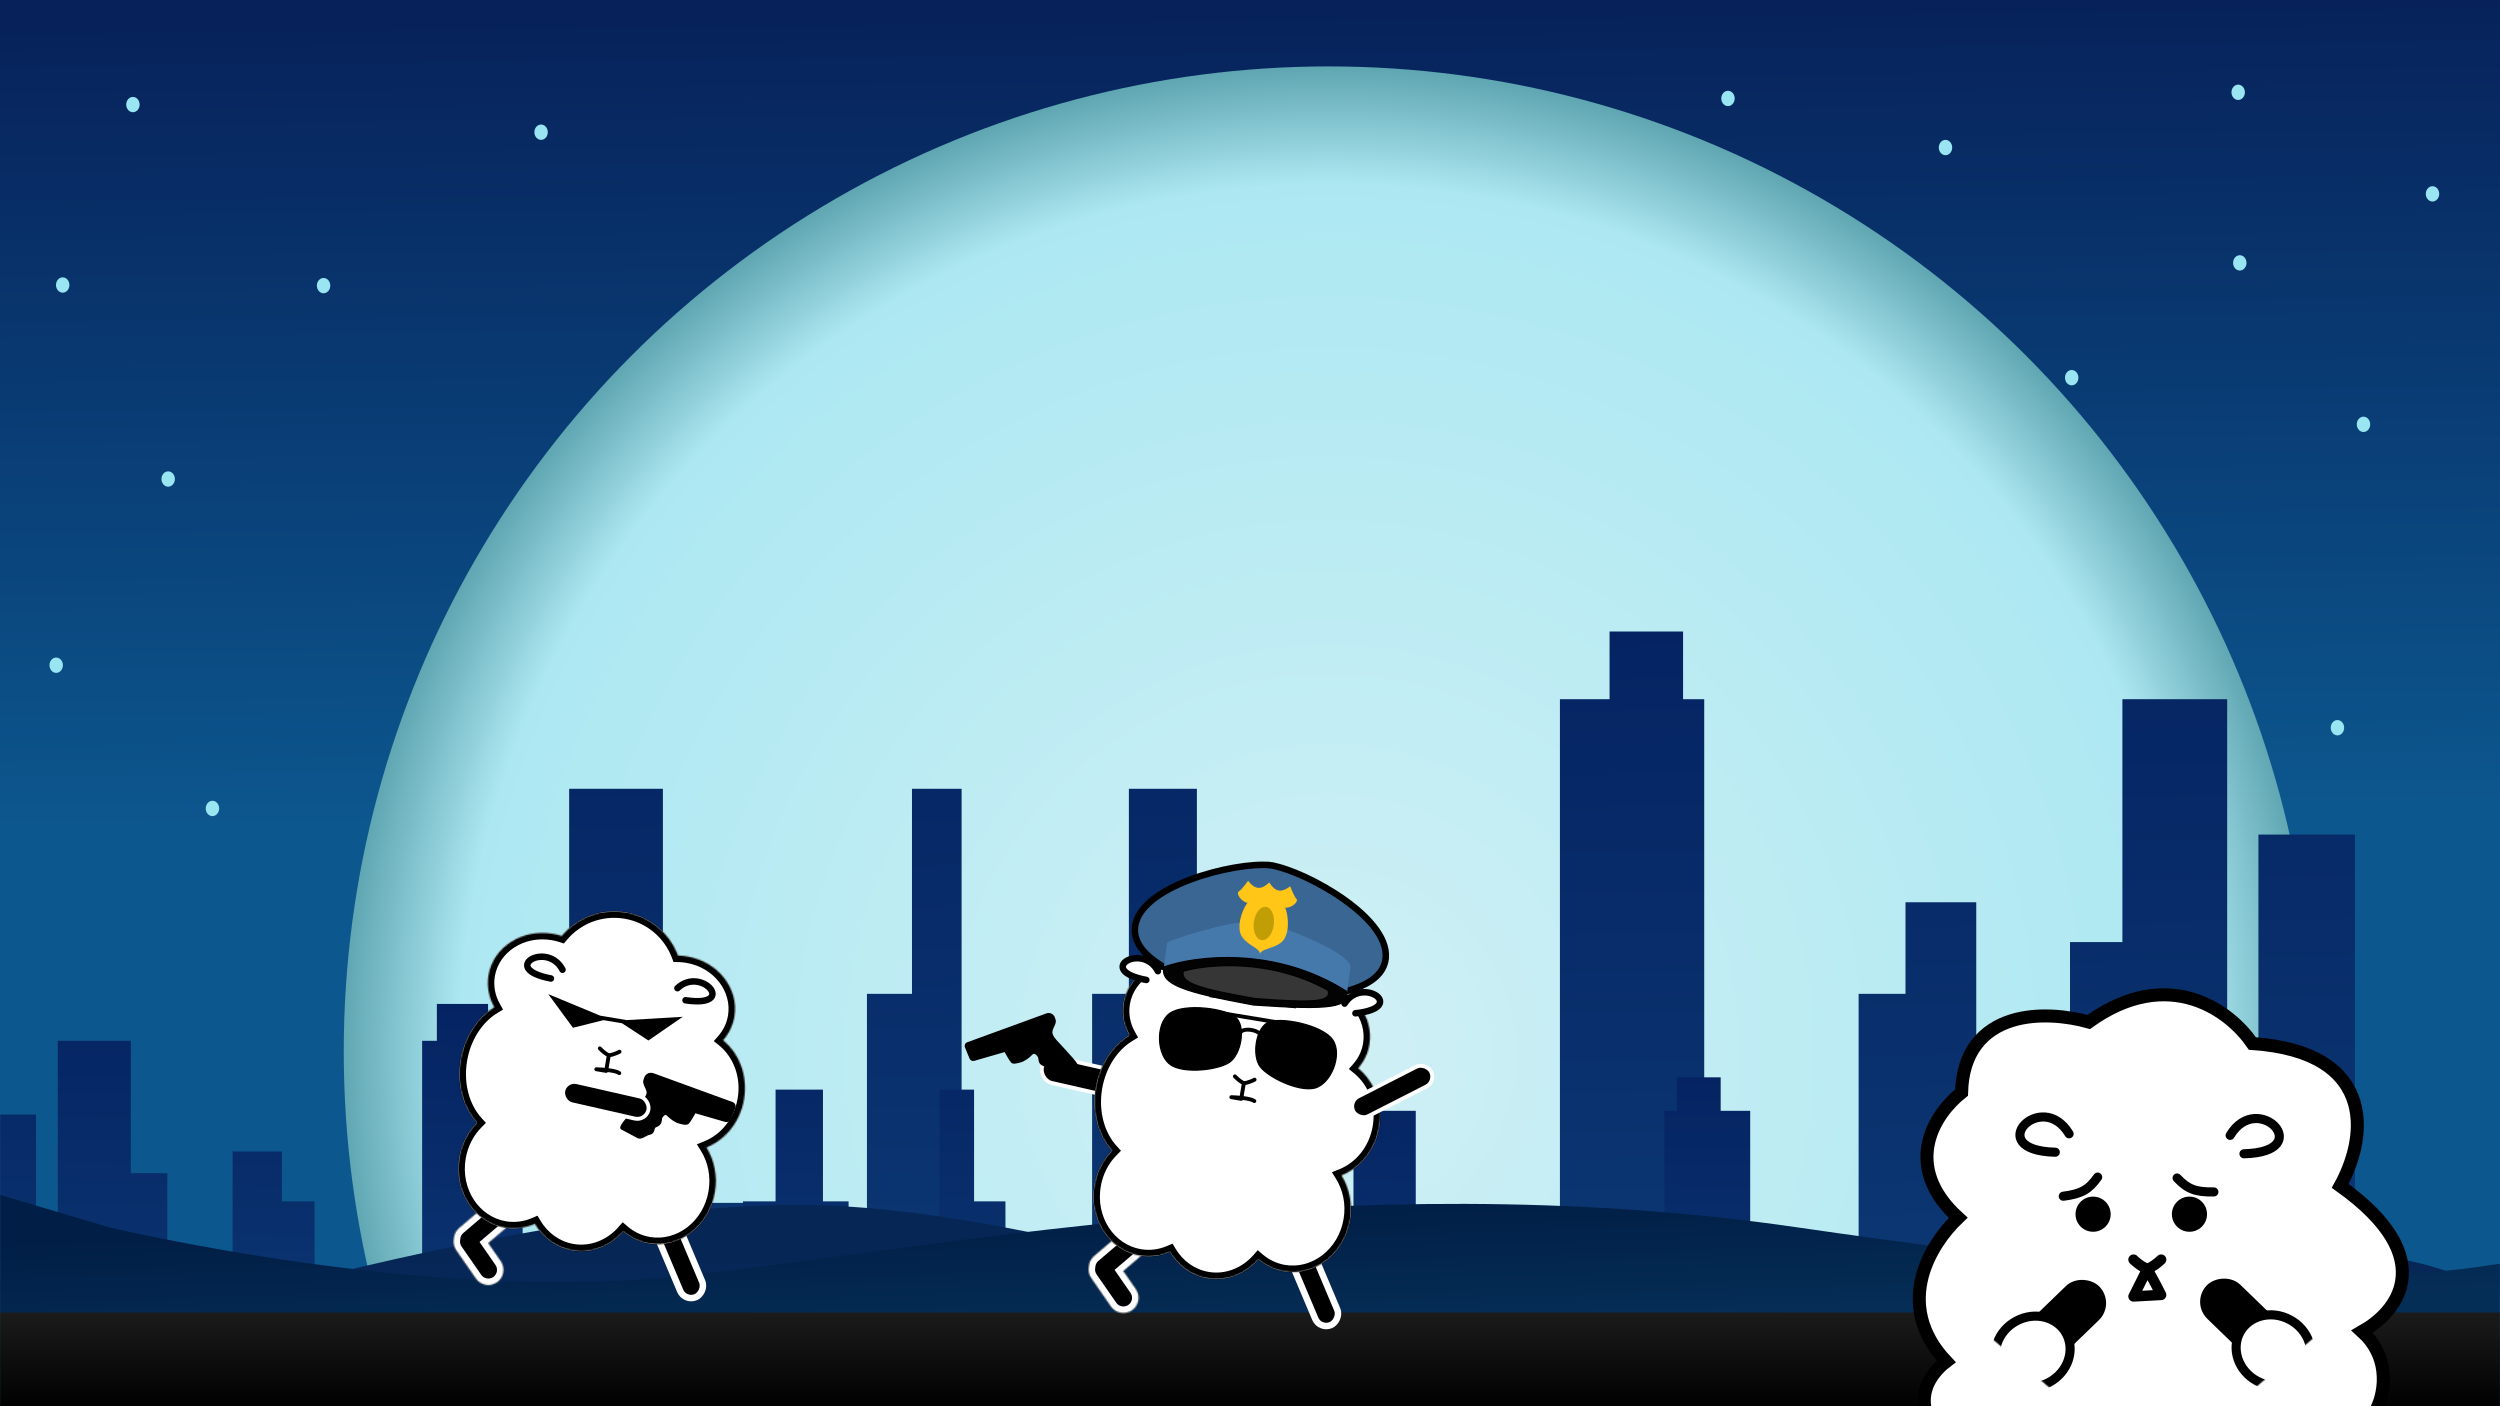 <svg width="1920" height="1080" viewBox="0 0 1920 1080" fill="none" xmlns="http://www.w3.org/2000/svg">
<rect width="1920" height="1080" fill="url(#paint0_linear_7_115)"/>
<mask id="mask0_7_115" style="mask-type:alpha" maskUnits="userSpaceOnUse" x="0" y="0" width="1920" height="1080">
<rect width="1920" height="1080" fill="url(#paint1_linear_7_115)"/>
</mask>
<g mask="url(#mask0_7_115)">
<g filter="url(#filter0_f_7_115)">
<circle cx="1020.5" cy="807.5" r="756.5" fill="url(#paint2_radial_7_115)"/>
</g>
</g>
<mask id="mask1_7_115" style="mask-type:alpha" maskUnits="userSpaceOnUse" x="0" y="0" width="1920" height="1080">
<rect width="1920" height="1080" fill="url(#paint3_linear_7_115)"/>
</mask>
<g mask="url(#mask1_7_115)">
<path d="M437.113 962.027H360.881V796.903H339V962.027V1388.6H1963.16V1218.89H1808.58V640.951H1734.47V1218.89H1710.47V536.984H1630V723.514H1589.77V923.804H1570V850.415H1549.53V923.804H1517.77V692.935H1463.42V763.266H1427.42V1015.54H1387.19V1159.26H1308.84V536.984H1292.6V485H1236.14V536.984H1198.02V1159.26H985.56V962.027H955.208V763.266H919.21V605.786H866.977V763.266H838.743V962.027H814.744V1159.26H738.512V962.027V605.786H700.396V763.266H665.809V962.027H637.575V923.804H617.811V962.027H586.048V923.804H541.579V962.027H509.11V605.786H437.113V962.027Z" fill="url(#paint4_linear_7_115)"/>
<mask id="mask2_7_115" style="mask-type:alpha" maskUnits="userSpaceOnUse" x="0" y="196" width="1845" height="884">
<rect y="196" width="1845" height="884" fill="url(#paint5_linear_7_115)"/>
</mask>
<g mask="url(#mask2_7_115)">
<path d="M931.512 1030.96H984.621V940.98H999.865V1030.96V1263.41H-131.656V1170.93H-23.963V855.999H27.671V1170.93H44.391V799.344H100.451V900.989H128.48V1010.13H142.25V970.14H156.51V1010.13H178.639V884.326H216.504V922.65H241.583V1060.12H269.613V1138.44H324.198V799.344H335.508V771.017H374.848V799.344H401.403V1138.44H549.42V1030.96H570.566V922.65H595.645V836.836H632.035V922.65H651.705V1030.96H668.424V1138.44H721.534V1030.96V836.836H748.088V922.65H772.184V1030.96H791.854V1010.13H805.623V1030.96H827.752V1010.13H858.732V1030.96H881.353V836.836H931.512V1030.96Z" fill="url(#paint6_linear_7_115)"/>
</g>
<mask id="mask3_7_115" style="mask-type:alpha" maskUnits="userSpaceOnUse" x="0" y="196" width="1845" height="884">
<rect y="196" width="1845" height="884" fill="url(#paint7_linear_7_115)"/>
</mask>
<g mask="url(#mask3_7_115)">
<path d="M1796.57 1063.46H1841.89V981.741H1854.9V1063.46V1274.57H889.208V1190.58H981.119V904.561H1025.19V1190.58H1039.46V853.107H1087.3V945.421H1111.22V1044.54H1122.97V1008.22H1135.14V1044.54H1154.03V930.288H1186.35V965.095H1207.75V1089.95H1231.67V1161.07H1278.26V853.107H1287.91V827.381H1321.48V853.107H1344.15V1161.07H1470.47V1063.46H1488.52V965.095H1509.92V887.158H1540.98V965.095H1557.77V1063.46H1572.04V1161.07H1617.36V1063.46V887.158H1640.02V965.095H1660.59V1063.46H1677.38V1044.54H1689.13V1063.46H1708.01V1044.54H1734.45V1063.46H1753.76V887.158H1796.57V1063.46Z" fill="url(#paint8_linear_7_115)"/>
</g>
<mask id="mask4_7_115" style="mask-type:alpha" maskUnits="userSpaceOnUse" x="0" y="0" width="1920" height="1080">
<rect width="1920" height="1080" fill="url(#paint9_linear_7_115)"/>
</mask>
<g mask="url(#mask4_7_115)">
<path d="M613.126 925.4C401.688 925.4 94.167 1018.06 -33.163 1064.39L-21.807 1540.93L1912.93 1566.2C1924.29 1385.09 1940.19 1017.1 1912.93 993.993C1878.86 965.112 1738.45 925.4 1496.87 1022.87C1255.29 1120.35 877.423 925.4 613.126 925.4Z" fill="url(#paint10_linear_7_115)"/>
</g>
<mask id="mask5_7_115" style="mask-type:alpha" maskUnits="userSpaceOnUse" x="0" y="0" width="1920" height="1080">
<rect width="1920" height="1080" fill="url(#paint11_linear_7_115)"/>
</mask>
<g mask="url(#mask5_7_115)">
<path d="M513.938 980.766C323.444 999.241 94.85 944.97 84.135 942.66L-48.02 903.4V1270.6H2024.8V942.66C1895.02 992.313 1729.53 993.468 1380.69 942.66C1031.84 891.853 704.432 962.291 513.938 980.766Z" fill="url(#paint12_linear_7_115)"/>
</g>
<rect y="1008" width="1920" height="72" fill="url(#paint13_linear_7_115)"/>
<g filter="url(#filter1_f_7_115)">
<ellipse cx="102.084" cy="80.318" rx="5.156" ry="5.891" fill="#99E5F2"/>
</g>
<g filter="url(#filter2_f_7_115)">
<ellipse cx="248.507" cy="219.357" rx="5.156" ry="5.891" fill="#99E5F2"/>
</g>
<g filter="url(#filter3_f_7_115)">
<ellipse cx="48.156" cy="218.891" rx="5.156" ry="5.891" fill="#99E5F2"/>
</g>
<g filter="url(#filter4_f_7_115)">
<ellipse cx="163.156" cy="620.891" rx="5.156" ry="5.891" fill="#99E5F2"/>
</g>
<g filter="url(#filter5_f_7_115)">
<ellipse cx="415.553" cy="101.527" rx="5.156" ry="5.891" fill="#99E5F2"/>
</g>
<g filter="url(#filter6_f_7_115)">
<ellipse cx="129.156" cy="367.891" rx="5.156" ry="5.891" fill="#99E5F2"/>
</g>
<g filter="url(#filter7_f_7_115)">
<ellipse cx="43.156" cy="510.891" rx="5.156" ry="5.891" fill="#99E5F2"/>
</g>
<g filter="url(#filter8_f_7_115)">
<ellipse cx="1815.16" cy="325.891" rx="5.156" ry="5.891" fill="#99E5F2"/>
</g>
<g filter="url(#filter9_f_7_115)">
<ellipse cx="1795.16" cy="558.891" rx="5.156" ry="5.891" fill="#99E5F2"/>
</g>
<g filter="url(#filter10_f_7_115)">
<ellipse cx="1327.09" cy="75.605" rx="5.156" ry="5.891" fill="#99E5F2"/>
</g>
<g filter="url(#filter11_f_7_115)">
<ellipse cx="1720.16" cy="201.891" rx="5.156" ry="5.891" fill="#99E5F2"/>
</g>
<g filter="url(#filter12_f_7_115)">
<ellipse cx="1591.06" cy="290.054" rx="5.156" ry="5.891" fill="#99E5F2"/>
</g>
<g filter="url(#filter13_f_7_115)">
<ellipse cx="1718.93" cy="70.891" rx="5.156" ry="5.891" fill="#99E5F2"/>
</g>
<g filter="url(#filter14_f_7_115)">
<ellipse cx="1868.16" cy="148.891" rx="5.156" ry="5.891" fill="#99E5F2"/>
</g>
<g filter="url(#filter15_f_7_115)">
<ellipse cx="1494.14" cy="113.31" rx="5.156" ry="5.891" fill="#99E5F2"/>
</g>
<mask id="mask6_7_115" style="mask-type:alpha" maskUnits="userSpaceOnUse" x="0" y="0" width="1920" height="1080">
<rect width="1920" height="1080" fill="url(#paint14_linear_7_115)"/>
</mask>
<g mask="url(#mask6_7_115)">
<path d="M1844.46 984.105C1841.55 1002.04 1827.57 1015.01 1814.07 1022.65C1824.17 1031.78 1828.72 1042.53 1829.99 1052.71C1831.49 1064.63 1828.49 1075.6 1825.17 1082.24L1823.79 1085H1820.7H1483.17H1478.94L1478.24 1080.82C1476.54 1070.63 1480.14 1061.92 1484.94 1055.44C1487.91 1051.42 1491.43 1048.12 1494.71 1045.63C1474.04 1023.73 1470.97 1000.52 1476.3 980.18C1481.21 961.466 1493.12 945.525 1503.89 935.248C1482.39 915.702 1477.3 895.658 1481.02 878.025C1484.62 860.941 1496.29 847.159 1506.48 839.075C1506.87 823.556 1510.92 811.509 1517.68 802.434C1524.79 792.885 1534.56 787.066 1545.09 783.809C1564.92 777.679 1588.07 780.404 1604.14 784.867C1634.87 762.778 1662.46 760.536 1684.63 767.524C1705.74 774.175 1721.32 788.986 1729.84 801.414C1753.82 803.063 1771.53 808.375 1784.2 816.316C1797.43 824.603 1804.94 835.616 1808.29 847.646C1814.37 869.468 1806.61 893.81 1797.28 910.755C1835.74 938.264 1847.87 963.112 1844.46 984.105Z" fill="white" stroke="black" stroke-width="10"/>
<path d="M1712.76 871.962C1733.97 836.618 1779.92 884.686 1723.37 886.099" stroke="black" stroke-width="7" stroke-linecap="round"/>
<path d="M1589.06 870.772C1567.85 835.428 1521.91 883.495 1578.46 884.909" stroke="black" stroke-width="7" stroke-linecap="round"/>
<path d="M1659.75 967.389C1659.75 967.389 1654.45 972.691 1649.14 974.458M1649.14 974.458C1643.84 972.691 1638.54 967.389 1638.54 967.389M1649.14 974.458C1640.5 992 1638.54 995.664 1638.54 995.664C1649.14 995 1652.5 995 1659.75 994.5C1657 989 1655 985 1649.14 974.458Z" stroke="black" stroke-width="8" stroke-linecap="round" stroke-linejoin="round"/>
<rect x="-4.949" y="0.083" width="72.218" height="29.429" rx="14.714" transform="matrix(-0.719 -0.695 -0.695 0.719 1755.99 1025.69)" fill="black" stroke="black" stroke-width="7"/>
<mask id="mask7_7_115" style="mask-type:alpha" maskUnits="userSpaceOnUse" x="1678" y="969" width="116" height="108">
<rect width="60.636" height="96.605" transform="matrix(-0.688 -0.726 -0.761 0.649 1793.19 1013.61)" fill="#D9D9D9"/>
</mask>
<g mask="url(#mask7_7_115)">
<path d="M1720.27 1023.22C1713.4 1035.98 1718.91 1052.82 1733.38 1060.6C1747.86 1068.39 1764.94 1063.71 1771.81 1050.96C1778.67 1038.21 1773.17 1021.37 1758.69 1013.58C1744.22 1005.79 1727.13 1010.47 1720.27 1023.22Z" fill="white" stroke="black" stroke-width="7" stroke-linejoin="round"/>
</g>
<rect x="1547.7" y="1030.19" width="72.218" height="29.429" rx="14.714" transform="rotate(-44.045 1547.7 1030.19)" fill="black" stroke="black" stroke-width="7"/>
<mask id="mask8_7_115" style="mask-type:alpha" maskUnits="userSpaceOnUse" x="1514" y="970" width="116" height="108">
<rect width="60.636" height="96.605" transform="matrix(0.688 -0.726 0.761 0.649 1514.01 1014.61)" fill="#D9D9D9"/>
</mask>
<g mask="url(#mask8_7_115)">
<path d="M1586.93 1024.22C1593.79 1036.98 1588.28 1053.82 1573.81 1061.6C1559.34 1069.39 1542.25 1064.71 1535.39 1051.96C1528.52 1039.21 1534.03 1022.37 1548.5 1014.58C1562.98 1006.79 1580.06 1011.47 1586.93 1024.22Z" fill="white" stroke="black" stroke-width="7" stroke-linejoin="round"/>
</g>
<circle cx="1607.5" cy="932.5" r="13.5" fill="black"/>
<circle cx="1681.5" cy="932.5" r="13.5" fill="black"/>
<path d="M1611 904C1604.23 913.676 1598.52 916.889 1584.6 918.707" stroke="black" stroke-width="7" stroke-linecap="round"/>
<path d="M1672 904.713C1680.11 913.295 1686.23 915.641 1700.27 915.405" stroke="black" stroke-width="7" stroke-linecap="round"/>
</g>
<rect x="1004.27" y="951.864" width="67.562" height="18.32" rx="9.16" transform="rotate(67.115 1004.27 951.864)" fill="black" stroke="white" stroke-width="5"/>
<mask id="path-46-inside-1_7_115" fill="white">
<path fill-rule="evenodd" clip-rule="evenodd" d="M884.444 957.61C889.346 953.435 889.935 946.076 885.76 941.173C881.584 936.271 874.225 935.681 869.323 939.857L840.291 964.584C837.781 966.721 836.402 969.693 836.213 972.743C835.637 975.72 836.217 978.919 838.083 981.607L853.19 1003.37C856.862 1008.66 864.127 1009.97 869.417 1006.3C874.707 1002.62 876.018 995.359 872.346 990.069L862.68 976.146L884.444 957.61Z"/>
</mask>
<path fill-rule="evenodd" clip-rule="evenodd" d="M884.444 957.61C889.346 953.435 889.935 946.076 885.76 941.173C881.584 936.271 874.225 935.681 869.323 939.857L840.291 964.584C837.781 966.721 836.402 969.693 836.213 972.743C835.637 975.72 836.217 978.919 838.083 981.607L853.19 1003.37C856.862 1008.66 864.127 1009.97 869.417 1006.3C874.707 1002.62 876.018 995.359 872.346 990.069L862.68 976.146L884.444 957.61Z" fill="black"/>
<path d="M885.76 941.173L881.953 944.415L881.953 944.415L885.76 941.173ZM884.444 957.61L887.686 961.417L887.686 961.417L884.444 957.61ZM869.323 939.857L866.081 936.05L866.081 936.05L869.323 939.857ZM840.291 964.584L843.533 968.39L843.533 968.39L840.291 964.584ZM836.213 972.743L841.122 973.692L841.184 973.374L841.204 973.051L836.213 972.743ZM838.083 981.607L842.19 978.756L842.19 978.756L838.083 981.607ZM853.19 1003.37L857.297 1000.52L857.297 1000.52L853.19 1003.37ZM869.417 1006.3L866.566 1002.19L869.417 1006.3ZM872.346 990.069L868.239 992.921L868.239 992.921L872.346 990.069ZM862.68 976.146L859.438 972.34L855.99 975.277L858.573 978.998L862.68 976.146ZM881.953 944.415C884.338 947.215 884.002 951.419 881.202 953.804L887.686 961.417C894.69 955.451 895.532 944.936 889.566 937.931L881.953 944.415ZM872.565 943.663C875.365 941.278 879.568 941.615 881.953 944.415L889.566 937.931C883.6 930.926 873.085 930.084 866.081 936.05L872.565 943.663ZM843.533 968.39L872.565 943.663L866.081 936.05L837.049 960.777L843.533 968.39ZM841.204 973.051C841.312 971.3 842.099 969.612 843.533 968.39L837.049 960.777C833.464 963.831 831.492 968.086 831.223 972.434L841.204 973.051ZM842.19 978.756C841.124 977.219 840.792 975.401 841.122 973.692L831.304 971.793C830.483 976.04 831.31 980.618 833.976 984.458L842.19 978.756ZM857.297 1000.52L842.19 978.756L833.976 984.458L849.082 1006.22L857.297 1000.52ZM866.566 1002.19C863.544 1004.29 859.395 1003.54 857.297 1000.52L849.082 1006.22C854.329 1013.78 864.71 1015.65 872.269 1010.4L866.566 1002.19ZM868.239 992.921C870.336 995.942 869.587 1000.09 866.566 1002.19L872.269 1010.4C879.827 1005.16 881.7 994.776 876.453 987.218L868.239 992.921ZM858.573 978.998L868.239 992.921L876.453 987.218L866.788 973.295L858.573 978.998ZM881.202 953.804L859.438 972.34L865.922 979.953L887.686 961.417L881.202 953.804Z" fill="white" mask="url(#path-46-inside-1_7_115)"/>
<rect x="802.437" y="810" width="70" height="20" rx="10" transform="rotate(12.817 802.437 810)" fill="black" stroke="white" stroke-width="3"/>
<mask id="path-49-inside-2_7_115" fill="white">
<path fill-rule="evenodd" clip-rule="evenodd" d="M919.125 740.247C930.661 726.382 949.056 718.856 968.123 722.069C987.19 725.283 1002.1 738.424 1008.46 755.304C1010.78 755.348 1013.14 755.564 1015.52 755.964C1039.17 759.951 1055.4 780.664 1051.76 802.228C1050.59 809.161 1047.51 815.338 1043.09 820.395C1055.5 830.474 1062.24 847.665 1059.2 865.658C1056.25 883.184 1044.79 896.952 1030.3 902.695C1036.29 912.32 1038.93 924.471 1036.81 937.012C1032.48 962.749 1009.79 980.382 986.135 976.396C978.644 975.133 971.955 971.853 966.449 967.143C956.663 978.279 942.232 984.258 927.424 981.762C914.969 979.663 904.731 971.986 898.463 961.429C891.337 964.528 883.421 965.666 875.394 964.313C851.743 960.326 836.087 936.23 840.425 910.492C842.222 899.834 847.165 890.566 854.02 883.648C843.54 872.257 838.319 854.329 841.503 835.44C844.544 817.396 854.543 802.696 867.316 795.03C863.132 787.648 861.364 779.085 862.831 770.383C866.466 748.819 888.585 734.569 912.236 738.556C914.612 738.956 916.912 739.525 919.125 740.247Z"/>
</mask>
<path fill-rule="evenodd" clip-rule="evenodd" d="M919.125 740.247C930.661 726.382 949.056 718.856 968.123 722.069C987.19 725.283 1002.1 738.424 1008.46 755.304C1010.78 755.348 1013.14 755.564 1015.52 755.964C1039.17 759.951 1055.4 780.664 1051.76 802.228C1050.59 809.161 1047.51 815.338 1043.09 820.395C1055.5 830.474 1062.24 847.665 1059.2 865.658C1056.25 883.184 1044.79 896.952 1030.3 902.695C1036.29 912.32 1038.93 924.471 1036.81 937.012C1032.48 962.749 1009.79 980.382 986.135 976.396C978.644 975.133 971.955 971.853 966.449 967.143C956.663 978.279 942.232 984.258 927.424 981.762C914.969 979.663 904.731 971.986 898.463 961.429C891.337 964.528 883.421 965.666 875.394 964.313C851.743 960.326 836.087 936.23 840.425 910.492C842.222 899.834 847.165 890.566 854.02 883.648C843.54 872.257 838.319 854.329 841.503 835.44C844.544 817.396 854.543 802.696 867.316 795.03C863.132 787.648 861.364 779.085 862.831 770.383C866.466 748.819 888.585 734.569 912.236 738.556C914.612 738.956 916.912 739.525 919.125 740.247Z" fill="white"/>
<path d="M919.125 740.247L917.574 745L920.799 746.052L922.968 743.445L919.125 740.247ZM1008.46 755.304L1003.78 757.066L1004.97 760.24L1008.36 760.303L1008.46 755.304ZM1043.09 820.395L1039.32 817.103L1035.91 821.006L1039.93 824.277L1043.09 820.395ZM1030.3 902.695L1028.46 898.047L1022.89 900.254L1026.06 905.337L1030.3 902.695ZM966.449 967.143L969.7 963.343L965.95 960.135L962.693 963.842L966.449 967.143ZM898.463 961.429L902.762 958.877L900.511 955.086L896.468 956.844L898.463 961.429ZM854.02 883.648L857.572 887.167L860.932 883.776L857.699 880.262L854.02 883.648ZM867.316 795.03L869.889 799.317L874.071 796.807L871.666 792.564L867.316 795.03ZM922.968 743.445C933.413 730.892 950.052 724.094 967.292 727L968.954 717.139C948.061 713.617 927.909 721.872 915.281 737.049L922.968 743.445ZM967.292 727C984.533 729.906 998.024 741.783 1003.78 757.066L1013.14 753.543C1006.18 735.065 989.848 720.661 968.954 717.139L967.292 727ZM1008.36 760.303C1010.44 760.342 1012.56 760.536 1014.69 760.895L1016.35 751.034C1013.73 750.593 1011.12 750.353 1008.55 750.305L1008.36 760.303ZM1014.69 760.895C1036.05 764.496 1049.94 782.975 1046.83 801.397L1056.69 803.059C1060.86 778.353 1042.28 755.406 1016.35 751.034L1014.69 760.895ZM1046.83 801.397C1045.82 807.371 1043.17 812.705 1039.32 817.103L1046.85 823.688C1051.85 817.97 1055.36 810.951 1056.69 803.059L1046.83 801.397ZM1039.93 824.277C1050.89 833.171 1057.02 848.533 1054.27 864.827L1064.13 866.489C1067.45 846.796 1060.11 827.777 1046.24 816.514L1039.93 824.277ZM1054.27 864.827C1051.6 880.695 1041.25 892.974 1028.46 898.047L1032.15 907.343C1048.32 900.931 1060.9 885.673 1064.13 866.489L1054.27 864.827ZM1026.06 905.337C1031.4 913.923 1033.8 924.838 1031.88 936.181L1041.74 937.843C1044.06 924.104 1041.19 910.716 1034.55 900.052L1026.06 905.337ZM1031.88 936.181C1027.94 959.596 1007.51 974.928 986.966 971.465L985.304 981.326C1012.06 985.837 1037.01 965.903 1041.74 937.843L1031.88 936.181ZM986.966 971.465C980.411 970.361 974.55 967.493 969.7 963.343L963.199 970.942C969.36 976.213 976.876 979.906 985.304 981.326L986.966 971.465ZM962.693 963.842C953.915 973.832 941.161 979.007 928.255 976.832L926.593 986.693C943.303 989.509 959.412 982.726 970.205 970.443L962.693 963.842ZM928.255 976.832C917.387 975 908.354 968.295 902.762 958.877L894.163 963.982C901.107 975.677 912.55 984.326 926.593 986.693L928.255 976.832ZM896.468 956.844C890.183 959.578 883.247 960.566 876.225 959.382L874.563 969.243C883.595 970.765 892.491 969.479 900.457 966.014L896.468 956.844ZM876.225 959.382C855.682 955.919 841.409 934.738 845.356 911.323L835.495 909.661C830.765 937.721 847.805 964.733 874.563 969.243L876.225 959.382ZM845.356 911.323C846.981 901.685 851.441 893.355 857.572 887.167L850.468 880.129C842.889 887.778 837.463 897.984 835.495 909.661L845.356 911.323ZM857.699 880.262C848.394 870.148 843.473 853.835 846.434 836.271L836.573 834.609C833.165 854.823 838.685 874.365 850.34 887.033L857.699 880.262ZM846.434 836.271C849.26 819.503 858.506 806.148 869.889 799.317L864.743 790.742C850.579 799.243 839.829 815.29 836.573 834.609L846.434 836.271ZM871.666 792.564C868.006 786.108 866.499 778.702 867.761 771.214L857.901 769.552C856.229 779.467 858.257 789.188 862.967 797.495L871.666 792.564ZM867.761 771.214C870.867 752.791 890.039 739.885 911.405 743.486L913.067 733.625C887.132 729.254 862.065 744.846 857.901 769.552L867.761 771.214ZM911.405 743.486C913.536 743.845 915.596 744.355 917.574 745L920.675 735.493C918.228 734.695 915.687 734.067 913.067 733.625L911.405 743.486Z" fill="black" mask="url(#path-49-inside-2_7_115)"/>
<rect x="1102.93" y="830.597" width="67" height="17" rx="8.5" transform="rotate(152.933 1102.93 830.597)" fill="black" stroke="white" stroke-width="3"/>
<path d="M803.671 778.274L742.836 800.45C741.234 801.033 740.44 802.833 741.088 804.409L744.618 812.994C745.201 814.41 746.756 815.16 748.227 814.734L771.501 807.999C772.766 810.278 775.565 815.097 776.638 816.143C777.979 817.45 780.62 816.886 783.918 815.916C787.216 814.947 790.494 812.389 792.846 809.975C794.312 808.471 795.914 809.975 796.936 811.543C797.46 812.347 797.521 813.338 797.6 814.294C797.926 818.231 802.163 818.689 802.636 819.516C803.313 820.699 803.224 824.011 806.143 824.503C809.41 825.053 812.608 828.733 815.539 827.188C820.736 824.45 826.494 821.401 828.074 820.512C830.967 818.886 819.165 807.385 811.373 798.745C808.639 795.713 807.957 793.46 808.305 791.838C808.945 788.853 811.664 785.811 810.661 782.927L810.106 781.329C809.189 778.693 806.292 777.318 803.671 778.274Z" fill="black"/>
<path d="M889.548 745.954C877.679 723.261 840.004 745.052 880.561 752.716L889.548 745.954Z" fill="white"/>
<path d="M889.282 745.875C877.543 723.304 840.205 745.015 880.375 752.61" stroke="black" stroke-width="5" stroke-linecap="round"/>
<path d="M1032.64 770.763C1046.16 749.212 1081.63 773.864 1040.98 778.195L1032.64 770.763Z" fill="white"/>
<path d="M1032.64 770.763C1046.16 749.212 1081.63 773.864 1040.98 778.195" stroke="black" stroke-width="5" stroke-linecap="round"/>
<path d="M948.393 826.62C948.393 826.62 951.665 830.26 955.275 831.898M955.275 831.898C959.223 831.534 963.507 829.167 963.507 829.167M955.275 831.898C954.484 836.59 953.25 843.912 953.25 843.912L945.693 842.638C950.424 842.749 960.574 843.499 963.326 845.611" stroke="black" stroke-width="3" stroke-linecap="round" stroke-linejoin="round"/>
<path d="M898.089 778.479C909.106 770.113 943.36 774.394 950.025 782.376C956.689 790.359 952.712 809.665 944.537 815.605C936.363 821.545 910.527 824.854 899.532 818.083C888.538 811.312 887.073 786.846 898.089 778.479Z" fill="black" stroke="black"/>
<path d="M1023.54 798.646C1015.8 787.182 981.988 780.222 973.111 785.638C964.233 791.054 961.793 810.614 967.623 818.867C973.454 827.12 996.854 838.559 1009.44 835.683C1022.03 832.807 1031.28 810.11 1023.54 798.646Z" fill="black" stroke="black"/>
<path d="M933.017 777.232L991.167 786.835M952.287 793.903C953.216 788.276 969.294 790.931 968.365 796.559" stroke="black" stroke-width="3"/>
<path fill-rule="evenodd" clip-rule="evenodd" d="M975.069 664.439C948.501 661.863 872.656 680.559 871.583 713.656C870.913 734.305 901.258 749.431 934.199 759.253L932.266 763.739C940.812 764.849 951.237 765.831 962.444 766.386C973.42 768.713 983.75 770.428 992.296 771.538L991.573 766.708C1025.93 765.629 1059.13 758.76 1063.76 738.625C1071.18 706.353 1002.63 668.897 976.289 664.598L976.286 664.577C976.088 664.551 975.886 664.526 975.681 664.503C975.477 664.473 975.276 664.445 975.078 664.42L975.069 664.439Z" fill="#3A6693"/>
<path d="M871.583 713.656L869.084 713.575L871.583 713.656ZM975.069 664.439L974.828 666.928L976.643 667.103L977.365 665.429L975.069 664.439ZM934.199 759.253L936.495 760.243L937.608 757.661L934.914 756.857L934.199 759.253ZM932.266 763.739L929.97 762.749L928.659 765.791L931.944 766.218L932.266 763.739ZM962.444 766.386L962.962 763.941L962.767 763.899L962.567 763.889L962.444 766.386ZM992.296 771.538L991.974 774.017L995.259 774.444L994.769 771.168L992.296 771.538ZM991.573 766.708L991.495 764.209L988.684 764.297L989.101 767.078L991.573 766.708ZM1063.76 738.625L1066.2 739.186L1066.2 739.186L1063.76 738.625ZM976.289 664.598L973.817 664.968L974.087 666.771L975.886 667.065L976.289 664.598ZM976.286 664.577L978.758 664.206L978.479 662.34L976.608 662.097L976.286 664.577ZM975.681 664.503L975.317 666.977L975.359 666.983L975.401 666.988L975.681 664.503ZM975.078 664.42L975.4 661.94L973.529 661.697L972.782 663.43L975.078 664.42ZM874.081 713.737C874.317 706.473 878.662 699.705 886.065 693.565C893.449 687.441 903.581 682.2 914.651 678.008C936.851 669.601 962.054 665.689 974.828 666.928L975.311 661.951C961.517 660.613 935.512 664.762 912.88 673.332C901.533 677.629 890.842 683.107 882.873 689.716C874.924 696.31 869.385 704.29 869.084 713.575L874.081 713.737ZM934.914 756.857C918.535 751.974 902.979 745.819 891.654 738.421C880.22 730.953 873.791 722.693 874.081 713.737L869.084 713.575C868.705 725.268 877.113 734.895 888.92 742.607C900.835 750.391 916.923 756.71 933.485 761.649L934.914 756.857ZM931.904 758.264L929.97 762.749L934.562 764.728L936.495 760.243L931.904 758.264ZM931.944 766.218C940.557 767.337 951.048 768.325 962.32 768.883L962.567 763.889C951.426 763.338 941.068 762.361 932.588 761.259L931.944 766.218ZM992.618 769.059C984.138 767.957 973.874 766.254 962.962 763.941L961.925 768.832C972.966 771.173 983.361 772.898 991.974 774.017L992.618 769.059ZM989.101 767.078L989.824 771.908L994.769 771.168L994.046 766.338L989.101 767.078ZM991.651 769.206C1008.93 768.664 1026.09 766.666 1039.6 762.186C1052.99 757.746 1063.58 750.588 1066.2 739.186L1061.33 738.065C1059.32 746.798 1050.99 753.141 1038.03 757.44C1025.19 761.698 1008.58 763.673 991.495 764.209L991.651 769.206ZM1066.2 739.186C1068.28 730.132 1064.97 721.002 1058.96 712.596C1052.95 704.17 1044.01 696.142 1034.14 689.088C1014.45 675.018 990.37 664.362 976.692 662.13L975.886 667.065C988.553 669.132 1011.92 679.354 1031.23 693.156C1040.86 700.037 1049.32 707.693 1054.9 715.501C1060.48 723.329 1062.95 730.982 1061.33 738.065L1066.2 739.186ZM973.813 664.947L973.817 664.968L978.761 664.227L978.758 664.206L973.813 664.947ZM975.401 666.988C975.592 667.009 975.78 667.032 975.964 667.056L976.608 662.097C976.395 662.07 976.18 662.044 975.961 662.019L975.401 666.988ZM976.045 662.03C975.828 661.998 975.613 661.968 975.4 661.94L974.756 666.899C974.94 666.923 975.127 666.949 975.317 666.977L976.045 662.03ZM972.782 663.43L972.774 663.449L977.365 665.429L977.374 665.409L972.782 663.43Z" fill="black"/>
<path d="M893.793 743.709L896.374 723.851C896.374 723.851 905.56 719.275 932.223 712.437C958.886 705.598 970.798 708.382 970.798 708.382C970.798 708.382 980.857 709.689 1009.07 722.421C1037.28 735.153 1037.19 742.147 1037.19 742.147L1034.61 762.005L893.793 743.709Z" fill="#4579AB"/>
<path d="M1033.87 761.205C978.876 726.389 917.753 734.172 894.038 742.621C890.55 756.075 909.885 762.034 962.693 771.821C1022.4 775.911 1037.01 773.74 1033.87 761.205Z" fill="#030303" stroke="black"/>
<path d="M1020 760.604C975.851 735.893 927.431 740.385 908.722 745.86C906.142 755.061 921.577 759.431 963.641 766.902C1011.1 770.554 1022.67 769.267 1020 760.604Z" fill="#363636" stroke="black"/>
<path fill-rule="evenodd" clip-rule="evenodd" d="M958.513 676.476C956.921 678.724 953.267 683.506 951.385 684.648C949.033 686.076 953.371 692.705 958.058 693.314C953.676 698.987 949.125 712.76 954.01 719.652C956.33 722.923 959.537 725.01 962.261 726.782C965.252 728.728 967.66 730.295 967.673 732.636L967.666 732.691C967.668 732.682 967.671 732.672 967.673 732.663C967.673 732.673 967.673 732.682 967.673 732.692L967.68 732.637C968.291 730.377 971.02 729.477 974.409 728.36C977.496 727.343 981.129 726.145 984.208 723.575C990.692 718.161 989.811 703.682 987.025 697.078C991.711 697.687 997.6 692.386 995.691 690.405C994.163 688.82 991.852 683.263 990.888 680.682C983.623 686.124 979.176 684.661 974.813 677.736L974.815 677.727C974.813 677.729 974.812 677.73 974.811 677.731C974.81 677.729 974.809 677.728 974.808 677.726L974.807 677.735C968.819 683.315 964.146 683.593 958.513 676.476Z" fill="#FFC617"/>
<ellipse cx="970.609" cy="709.243" rx="7.734" ry="12.89" transform="rotate(7.403 970.609 709.243)" fill="#C19E06"/>
<rect x="516.546" y="930.416" width="67.562" height="18.32" rx="9.16" transform="rotate(67.115 516.546 930.416)" fill="black" stroke="white" stroke-width="5"/>
<mask id="path-69-inside-3_7_115" fill="white">
<path fill-rule="evenodd" clip-rule="evenodd" d="M396.725 936.162C401.627 931.986 402.216 924.627 398.041 919.725C393.865 914.822 386.506 914.233 381.604 918.408L352.572 943.135C350.062 945.273 348.683 948.245 348.494 951.294C347.918 954.272 348.498 957.47 350.364 960.159L365.471 981.919C369.143 987.209 376.408 988.521 381.698 984.848C386.988 981.176 388.299 973.911 384.627 968.621L374.961 954.698L396.725 936.162Z"/>
</mask>
<path fill-rule="evenodd" clip-rule="evenodd" d="M396.725 936.162C401.627 931.986 402.216 924.627 398.041 919.725C393.865 914.822 386.506 914.233 381.604 918.408L352.572 943.135C350.062 945.273 348.683 948.245 348.494 951.294C347.918 954.272 348.498 957.47 350.364 960.159L365.471 981.919C369.143 987.209 376.408 988.521 381.698 984.848C386.988 981.176 388.299 973.911 384.627 968.621L374.961 954.698L396.725 936.162Z" fill="black"/>
<path d="M398.041 919.725L394.234 922.967L394.234 922.967L398.041 919.725ZM396.725 936.162L399.967 939.968L399.967 939.968L396.725 936.162ZM381.604 918.408L378.362 914.602L378.362 914.602L381.604 918.408ZM352.572 943.135L355.814 946.942L355.814 946.942L352.572 943.135ZM348.494 951.294L353.403 952.244L353.465 951.926L353.485 951.603L348.494 951.294ZM350.364 960.159L354.471 957.307L354.471 957.307L350.364 960.159ZM365.471 981.919L369.578 979.068L369.578 979.068L365.471 981.919ZM381.698 984.848L378.847 980.741L381.698 984.848ZM384.627 968.621L380.52 971.472L380.52 971.472L384.627 968.621ZM374.961 954.698L371.719 950.891L368.271 953.828L370.854 957.549L374.961 954.698ZM394.234 922.967C396.619 925.767 396.283 929.97 393.483 932.355L399.967 939.968C406.971 934.002 407.813 923.487 401.847 916.483L394.234 922.967ZM384.846 922.215C387.646 919.83 391.849 920.167 394.234 922.967L401.847 916.483C395.881 909.478 385.366 908.636 378.362 914.602L384.846 922.215ZM355.814 946.942L384.846 922.215L378.362 914.602L349.33 939.329L355.814 946.942ZM353.485 951.603C353.593 949.852 354.38 948.163 355.814 946.942L349.33 939.329C345.745 942.382 343.773 946.637 343.504 950.986L353.485 951.603ZM354.471 957.307C353.405 955.771 353.073 953.953 353.403 952.244L343.585 950.345C342.764 954.591 343.591 959.17 346.257 963.01L354.471 957.307ZM369.578 979.068L354.471 957.307L346.257 963.01L361.363 984.771L369.578 979.068ZM378.847 980.741C375.825 982.839 371.676 982.09 369.578 979.068L361.363 984.771C366.61 992.329 376.991 994.203 384.55 988.956L378.847 980.741ZM380.52 971.472C382.617 974.494 381.868 978.643 378.847 980.741L384.55 988.956C392.108 983.708 393.981 973.328 388.734 965.769L380.52 971.472ZM370.854 957.549L380.52 971.472L388.734 965.769L379.069 951.846L370.854 957.549ZM393.483 932.355L371.719 950.891L378.203 958.504L399.967 939.968L393.483 932.355Z" fill="white" mask="url(#path-69-inside-3_7_115)"/>
<mask id="path-71-inside-4_7_115" fill="white">
<path fill-rule="evenodd" clip-rule="evenodd" d="M431.406 718.798C442.942 704.934 461.337 697.407 480.404 700.621C499.471 703.835 514.383 716.976 520.737 733.856C523.064 733.899 525.424 734.116 527.799 734.516C551.45 738.502 567.676 759.215 564.042 780.78C562.873 787.712 559.794 793.889 555.367 798.947C567.778 809.026 574.517 826.216 571.484 844.209C568.53 861.736 557.066 875.504 542.584 881.246C548.576 890.871 551.209 903.022 549.095 915.563C544.757 941.301 522.067 958.934 498.416 954.947C490.925 953.685 484.236 950.405 478.73 945.694C468.944 956.831 454.513 962.81 439.705 960.314C427.25 958.214 417.012 950.537 410.744 939.981C403.618 943.08 395.702 944.217 387.675 942.864C364.024 938.878 348.368 914.781 352.706 889.043C354.503 878.386 359.446 869.118 366.301 862.199C355.821 850.808 350.6 832.88 353.784 813.991C356.825 795.948 366.824 781.247 379.597 773.581C375.413 766.2 373.645 757.636 375.112 748.934C378.747 727.37 400.866 713.121 424.517 717.107C426.893 717.508 429.193 718.077 431.406 718.798Z"/>
</mask>
<path fill-rule="evenodd" clip-rule="evenodd" d="M431.406 718.798C442.942 704.934 461.337 697.407 480.404 700.621C499.471 703.835 514.383 716.976 520.737 733.856C523.064 733.899 525.424 734.116 527.799 734.516C551.45 738.502 567.676 759.215 564.042 780.78C562.873 787.712 559.794 793.889 555.367 798.947C567.778 809.026 574.517 826.216 571.484 844.209C568.53 861.736 557.066 875.504 542.584 881.246C548.576 890.871 551.209 903.022 549.095 915.563C544.757 941.301 522.067 958.934 498.416 954.947C490.925 953.685 484.236 950.405 478.73 945.694C468.944 956.831 454.513 962.81 439.705 960.314C427.25 958.214 417.012 950.537 410.744 939.981C403.618 943.08 395.702 944.217 387.675 942.864C364.024 938.878 348.368 914.781 352.706 889.043C354.503 878.386 359.446 869.118 366.301 862.199C355.821 850.808 350.6 832.88 353.784 813.991C356.825 795.948 366.824 781.247 379.597 773.581C375.413 766.2 373.645 757.636 375.112 748.934C378.747 727.37 400.866 713.121 424.517 717.107C426.893 717.508 429.193 718.077 431.406 718.798Z" fill="white"/>
<path d="M431.406 718.798L429.855 723.552L433.08 724.603L435.249 721.996L431.406 718.798ZM520.737 733.856L516.058 735.617L517.252 738.791L520.643 738.855L520.737 733.856ZM555.367 798.947L551.605 795.654L548.188 799.558L552.215 802.828L555.367 798.947ZM542.584 881.246L540.741 876.598L535.175 878.805L538.339 883.889L542.584 881.246ZM478.73 945.694L481.981 941.895L478.231 938.687L474.974 942.394L478.73 945.694ZM410.744 939.981L415.043 937.428L412.792 933.637L408.749 935.396L410.744 939.981ZM366.301 862.199L369.853 865.718L373.213 862.327L369.98 858.814L366.301 862.199ZM379.597 773.581L382.17 777.868L386.352 775.358L383.947 771.115L379.597 773.581ZM435.249 721.996C445.694 709.444 462.333 702.645 479.573 705.551L481.235 695.691C460.342 692.169 440.19 700.424 427.562 715.6L435.249 721.996ZM479.573 705.551C496.814 708.457 510.305 720.334 516.058 735.617L525.417 732.094C518.461 713.617 502.129 699.212 481.235 695.691L479.573 705.551ZM520.643 738.855C522.724 738.894 524.837 739.087 526.968 739.446L528.63 729.586C526.011 729.144 523.405 728.905 520.831 728.856L520.643 738.855ZM526.968 739.446C548.334 743.048 562.216 761.526 559.111 779.948L568.972 781.611C573.136 756.905 554.565 733.957 528.63 729.586L526.968 739.446ZM559.111 779.948C558.104 785.922 555.453 791.257 551.605 795.654L559.13 802.24C564.135 796.521 567.642 789.502 568.972 781.611L559.111 779.948ZM552.215 802.828C563.168 811.723 569.3 827.085 566.554 843.378L576.415 845.04C579.734 825.348 572.388 806.328 558.519 795.066L552.215 802.828ZM566.554 843.378C563.879 859.247 553.535 871.525 540.741 876.598L544.427 885.894C560.597 879.483 573.181 864.225 576.415 845.04L566.554 843.378ZM538.339 883.889C543.684 892.475 546.076 903.39 544.165 914.732L554.025 916.394C556.341 902.655 553.467 889.268 546.828 878.604L538.339 883.889ZM544.165 914.732C540.218 938.148 519.791 953.48 499.247 950.017L497.585 959.878C524.343 964.388 549.296 944.454 554.025 916.394L544.165 914.732ZM499.247 950.017C492.692 948.912 486.831 946.044 481.981 941.895L475.48 949.493C481.641 954.765 489.157 958.457 497.585 959.878L499.247 950.017ZM474.974 942.394C466.196 952.384 453.442 957.559 440.536 955.383L438.874 965.244C455.584 968.061 471.693 961.278 482.486 948.994L474.974 942.394ZM440.536 955.383C429.668 953.551 420.635 946.846 415.043 937.428L406.444 942.534C413.388 954.229 424.831 962.877 438.874 965.244L440.536 955.383ZM408.749 935.396C402.464 938.129 395.528 939.117 388.506 937.934L386.844 947.795C395.876 949.317 404.772 948.031 412.738 944.566L408.749 935.396ZM388.506 937.934C367.963 934.471 353.69 913.29 357.637 889.874L347.776 888.212C343.046 916.272 360.086 943.284 386.844 947.795L388.506 937.934ZM357.637 889.874C359.262 880.236 363.722 871.906 369.853 865.718L362.749 858.68C355.17 866.329 349.744 876.535 347.776 888.212L357.637 889.874ZM369.98 858.814C360.675 848.7 355.754 832.386 358.715 814.822L348.854 813.16C345.446 833.374 350.966 852.917 362.621 865.585L369.98 858.814ZM358.715 814.822C361.541 798.054 370.787 784.7 382.17 777.868L377.024 769.294C362.86 777.794 352.11 793.842 348.854 813.16L358.715 814.822ZM383.947 771.115C380.287 764.66 378.78 757.254 380.042 749.765L370.182 748.103C368.51 758.019 370.538 767.739 375.248 776.047L383.947 771.115ZM380.042 749.765C383.148 731.343 402.32 718.436 423.686 722.038L425.348 712.177C399.413 707.805 374.346 723.397 370.182 748.103L380.042 749.765ZM423.686 722.038C425.817 722.397 427.877 722.907 429.855 723.552L432.956 714.045C430.509 713.247 427.968 712.618 425.348 712.177L423.686 722.038Z" fill="black" mask="url(#path-71-inside-4_7_115)"/>
<path d="M432.001 744.739C420.262 722.169 382.924 743.88 423.094 751.475" stroke="black" stroke-width="5" stroke-linecap="round"/>
<path d="M520.282 758.926C538.771 741.451 566.929 774.202 526.489 768.21" stroke="black" stroke-width="5" stroke-linecap="round"/>
<path fill-rule="evenodd" clip-rule="evenodd" d="M460.895 780.007L421.069 763.489L440.028 789.336L463.442 783.478L477.765 785.892L497.966 799.102L524.35 780.898L481.309 783.448L460.895 780.007Z" fill="black"/>
<path d="M460.674 805.171C460.674 805.171 463.946 808.812 467.556 810.45M467.556 810.45C471.504 810.085 475.788 807.719 475.788 807.719M467.556 810.45C466.765 815.141 465.531 822.464 465.531 822.464L457.974 821.19C462.705 821.301 472.855 822.051 475.607 824.162" stroke="black" stroke-width="3" stroke-linecap="round" stroke-linejoin="round"/>
<path d="M501.67 824.699L562.505 846.875C564.106 847.459 564.9 849.258 564.252 850.835L560.722 859.419C560.14 860.835 558.584 861.586 557.113 861.16L533.84 854.424C532.574 856.703 529.776 861.523 528.703 862.568C527.362 863.875 524.721 863.312 521.422 862.342C518.124 861.373 514.847 858.814 512.494 856.4C511.028 854.896 509.427 856.401 508.404 857.969C507.88 858.773 507.819 859.764 507.74 860.72C507.414 864.657 503.177 865.115 502.704 865.941C502.027 867.124 502.117 870.436 499.197 870.928C495.93 871.479 492.732 875.158 489.801 873.614C484.604 870.876 478.846 867.826 477.266 866.938C474.374 865.312 486.175 853.81 493.967 845.171C496.701 842.139 497.384 839.886 497.036 838.263C496.395 835.278 493.677 832.236 494.679 829.352L495.235 827.755C496.151 825.119 499.048 823.744 501.67 824.699Z" fill="black" stroke="black"/>
<rect x="434.553" y="829.169" width="67" height="17.404" rx="8.702" transform="rotate(12.817 434.553 829.169)" fill="black" stroke="white" stroke-width="3"/>
</g>
<defs>
<filter id="filter0_f_7_115" x="224" y="11" width="1593" height="1593" filterUnits="userSpaceOnUse" color-interpolation-filters="sRGB">
<feFlood flood-opacity="0" result="BackgroundImageFix"/>
<feBlend mode="normal" in="SourceGraphic" in2="BackgroundImageFix" result="shape"/>
<feGaussianBlur stdDeviation="20" result="effect1_foregroundBlur_7_115"/>
</filter>
<filter id="filter1_f_7_115" x="91.928" y="69.426" width="20.311" height="21.783" filterUnits="userSpaceOnUse" color-interpolation-filters="sRGB">
<feFlood flood-opacity="0" result="BackgroundImageFix"/>
<feBlend mode="normal" in="SourceGraphic" in2="BackgroundImageFix" result="shape"/>
<feGaussianBlur stdDeviation="2.5" result="effect1_foregroundBlur_7_115"/>
</filter>
<filter id="filter2_f_7_115" x="238.351" y="208.465" width="20.311" height="21.783" filterUnits="userSpaceOnUse" color-interpolation-filters="sRGB">
<feFlood flood-opacity="0" result="BackgroundImageFix"/>
<feBlend mode="normal" in="SourceGraphic" in2="BackgroundImageFix" result="shape"/>
<feGaussianBlur stdDeviation="2.5" result="effect1_foregroundBlur_7_115"/>
</filter>
<filter id="filter3_f_7_115" x="38" y="208" width="20.311" height="21.783" filterUnits="userSpaceOnUse" color-interpolation-filters="sRGB">
<feFlood flood-opacity="0" result="BackgroundImageFix"/>
<feBlend mode="normal" in="SourceGraphic" in2="BackgroundImageFix" result="shape"/>
<feGaussianBlur stdDeviation="2.5" result="effect1_foregroundBlur_7_115"/>
</filter>
<filter id="filter4_f_7_115" x="153" y="610" width="20.311" height="21.783" filterUnits="userSpaceOnUse" color-interpolation-filters="sRGB">
<feFlood flood-opacity="0" result="BackgroundImageFix"/>
<feBlend mode="normal" in="SourceGraphic" in2="BackgroundImageFix" result="shape"/>
<feGaussianBlur stdDeviation="2.5" result="effect1_foregroundBlur_7_115"/>
</filter>
<filter id="filter5_f_7_115" x="405.397" y="90.636" width="20.311" height="21.783" filterUnits="userSpaceOnUse" color-interpolation-filters="sRGB">
<feFlood flood-opacity="0" result="BackgroundImageFix"/>
<feBlend mode="normal" in="SourceGraphic" in2="BackgroundImageFix" result="shape"/>
<feGaussianBlur stdDeviation="2.5" result="effect1_foregroundBlur_7_115"/>
</filter>
<filter id="filter6_f_7_115" x="119" y="357" width="20.311" height="21.783" filterUnits="userSpaceOnUse" color-interpolation-filters="sRGB">
<feFlood flood-opacity="0" result="BackgroundImageFix"/>
<feBlend mode="normal" in="SourceGraphic" in2="BackgroundImageFix" result="shape"/>
<feGaussianBlur stdDeviation="2.5" result="effect1_foregroundBlur_7_115"/>
</filter>
<filter id="filter7_f_7_115" x="33" y="500" width="20.311" height="21.783" filterUnits="userSpaceOnUse" color-interpolation-filters="sRGB">
<feFlood flood-opacity="0" result="BackgroundImageFix"/>
<feBlend mode="normal" in="SourceGraphic" in2="BackgroundImageFix" result="shape"/>
<feGaussianBlur stdDeviation="2.5" result="effect1_foregroundBlur_7_115"/>
</filter>
<filter id="filter8_f_7_115" x="1805" y="315" width="20.311" height="21.783" filterUnits="userSpaceOnUse" color-interpolation-filters="sRGB">
<feFlood flood-opacity="0" result="BackgroundImageFix"/>
<feBlend mode="normal" in="SourceGraphic" in2="BackgroundImageFix" result="shape"/>
<feGaussianBlur stdDeviation="2.5" result="effect1_foregroundBlur_7_115"/>
</filter>
<filter id="filter9_f_7_115" x="1785" y="548" width="20.311" height="21.783" filterUnits="userSpaceOnUse" color-interpolation-filters="sRGB">
<feFlood flood-opacity="0" result="BackgroundImageFix"/>
<feBlend mode="normal" in="SourceGraphic" in2="BackgroundImageFix" result="shape"/>
<feGaussianBlur stdDeviation="2.5" result="effect1_foregroundBlur_7_115"/>
</filter>
<filter id="filter10_f_7_115" x="1316.93" y="64.713" width="20.311" height="21.783" filterUnits="userSpaceOnUse" color-interpolation-filters="sRGB">
<feFlood flood-opacity="0" result="BackgroundImageFix"/>
<feBlend mode="normal" in="SourceGraphic" in2="BackgroundImageFix" result="shape"/>
<feGaussianBlur stdDeviation="2.5" result="effect1_foregroundBlur_7_115"/>
</filter>
<filter id="filter11_f_7_115" x="1710" y="191" width="20.311" height="21.783" filterUnits="userSpaceOnUse" color-interpolation-filters="sRGB">
<feFlood flood-opacity="0" result="BackgroundImageFix"/>
<feBlend mode="normal" in="SourceGraphic" in2="BackgroundImageFix" result="shape"/>
<feGaussianBlur stdDeviation="2.5" result="effect1_foregroundBlur_7_115"/>
</filter>
<filter id="filter12_f_7_115" x="1580.91" y="279.163" width="20.311" height="21.783" filterUnits="userSpaceOnUse" color-interpolation-filters="sRGB">
<feFlood flood-opacity="0" result="BackgroundImageFix"/>
<feBlend mode="normal" in="SourceGraphic" in2="BackgroundImageFix" result="shape"/>
<feGaussianBlur stdDeviation="2.5" result="effect1_foregroundBlur_7_115"/>
</filter>
<filter id="filter13_f_7_115" x="1708.77" y="60" width="20.311" height="21.783" filterUnits="userSpaceOnUse" color-interpolation-filters="sRGB">
<feFlood flood-opacity="0" result="BackgroundImageFix"/>
<feBlend mode="normal" in="SourceGraphic" in2="BackgroundImageFix" result="shape"/>
<feGaussianBlur stdDeviation="2.5" result="effect1_foregroundBlur_7_115"/>
</filter>
<filter id="filter14_f_7_115" x="1858" y="138" width="20.311" height="21.783" filterUnits="userSpaceOnUse" color-interpolation-filters="sRGB">
<feFlood flood-opacity="0" result="BackgroundImageFix"/>
<feBlend mode="normal" in="SourceGraphic" in2="BackgroundImageFix" result="shape"/>
<feGaussianBlur stdDeviation="2.5" result="effect1_foregroundBlur_7_115"/>
</filter>
<filter id="filter15_f_7_115" x="1483.98" y="102.419" width="20.311" height="21.783" filterUnits="userSpaceOnUse" color-interpolation-filters="sRGB">
<feFlood flood-opacity="0" result="BackgroundImageFix"/>
<feBlend mode="normal" in="SourceGraphic" in2="BackgroundImageFix" result="shape"/>
<feGaussianBlur stdDeviation="2.5" result="effect1_foregroundBlur_7_115"/>
</filter>
<linearGradient id="paint0_linear_7_115" x1="866.939" y1="-3.69109e-05" x2="873.553" y2="628.151" gradientUnits="userSpaceOnUse">
<stop stop-color="#07215A"/>
<stop offset="1" stop-color="#0C578E"/>
</linearGradient>
<linearGradient id="paint1_linear_7_115" x1="866.939" y1="-3.69109e-05" x2="873.553" y2="628.151" gradientUnits="userSpaceOnUse">
<stop stop-color="#07215A"/>
<stop offset="1" stop-color="#0C578E"/>
</linearGradient>
<radialGradient id="paint2_radial_7_115" cx="0" cy="0" r="1" gradientUnits="userSpaceOnUse" gradientTransform="translate(1021 808) rotate(-90) scale(757)">
<stop stop-color="#D0F0F5"/>
<stop offset="0.876" stop-color="#ADE8F2"/>
<stop offset="1" stop-color="#5BA3AF"/>
</radialGradient>
<linearGradient id="paint3_linear_7_115" x1="866.939" y1="-3.69109e-05" x2="873.553" y2="628.151" gradientUnits="userSpaceOnUse">
<stop stop-color="#07215A"/>
<stop offset="1" stop-color="#0C578E"/>
</linearGradient>
<linearGradient id="paint4_linear_7_115" x1="1222.02" y1="485" x2="1241.88" y2="1438.73" gradientUnits="userSpaceOnUse">
<stop stop-color="#052362"/>
<stop offset="1" stop-color="#114A81"/>
</linearGradient>
<linearGradient id="paint5_linear_7_115" x1="833.074" y1="196" x2="837.686" y2="710.169" gradientUnits="userSpaceOnUse">
<stop stop-color="#07215A"/>
<stop offset="1" stop-color="#0C578E"/>
</linearGradient>
<linearGradient id="paint6_linear_7_115" x1="384.683" y1="771.017" x2="376.216" y2="1290.81" gradientUnits="userSpaceOnUse">
<stop stop-color="#052362"/>
<stop offset="1" stop-color="#114A81"/>
</linearGradient>
<linearGradient id="paint7_linear_7_115" x1="833.074" y1="196" x2="837.686" y2="710.169" gradientUnits="userSpaceOnUse">
<stop stop-color="#07215A"/>
<stop offset="1" stop-color="#0C578E"/>
</linearGradient>
<linearGradient id="paint8_linear_7_115" x1="1329.88" y1="827.381" x2="1321.69" y2="1299.44" gradientUnits="userSpaceOnUse">
<stop stop-color="#052362"/>
<stop offset="1" stop-color="#114A81"/>
</linearGradient>
<linearGradient id="paint9_linear_7_115" x1="866.939" y1="-3.76582e-05" x2="850.404" y2="1079.82" gradientUnits="userSpaceOnUse">
<stop stop-color="#07215A"/>
<stop offset="1" stop-color="#0C578E"/>
</linearGradient>
<linearGradient id="paint10_linear_7_115" x1="771.084" y1="965.112" x2="771.084" y2="1114.93" gradientUnits="userSpaceOnUse">
<stop stop-color="#062656"/>
<stop offset="1" stop-color="#093866"/>
</linearGradient>
<linearGradient id="paint11_linear_7_115" x1="866.939" y1="-3.76582e-05" x2="850.404" y2="1079.82" gradientUnits="userSpaceOnUse">
<stop stop-color="#07215A"/>
<stop offset="1" stop-color="#0C578E"/>
</linearGradient>
<linearGradient id="paint12_linear_7_115" x1="956.837" y1="924.185" x2="959.993" y2="1023.97" gradientUnits="userSpaceOnUse">
<stop stop-color="#011E46"/>
<stop offset="1" stop-color="#052E56"/>
</linearGradient>
<linearGradient id="paint13_linear_7_115" x1="626.939" y1="1080" x2="626.939" y2="991.8" gradientUnits="userSpaceOnUse">
<stop stop-color="#010101"/>
<stop offset="1" stop-color="#212121"/>
</linearGradient>
<linearGradient id="paint14_linear_7_115" x1="866.939" y1="-3.69109e-05" x2="873.553" y2="628.151" gradientUnits="userSpaceOnUse">
<stop stop-color="#07215A"/>
<stop offset="1" stop-color="#0C578E"/>
</linearGradient>
</defs>
</svg>
